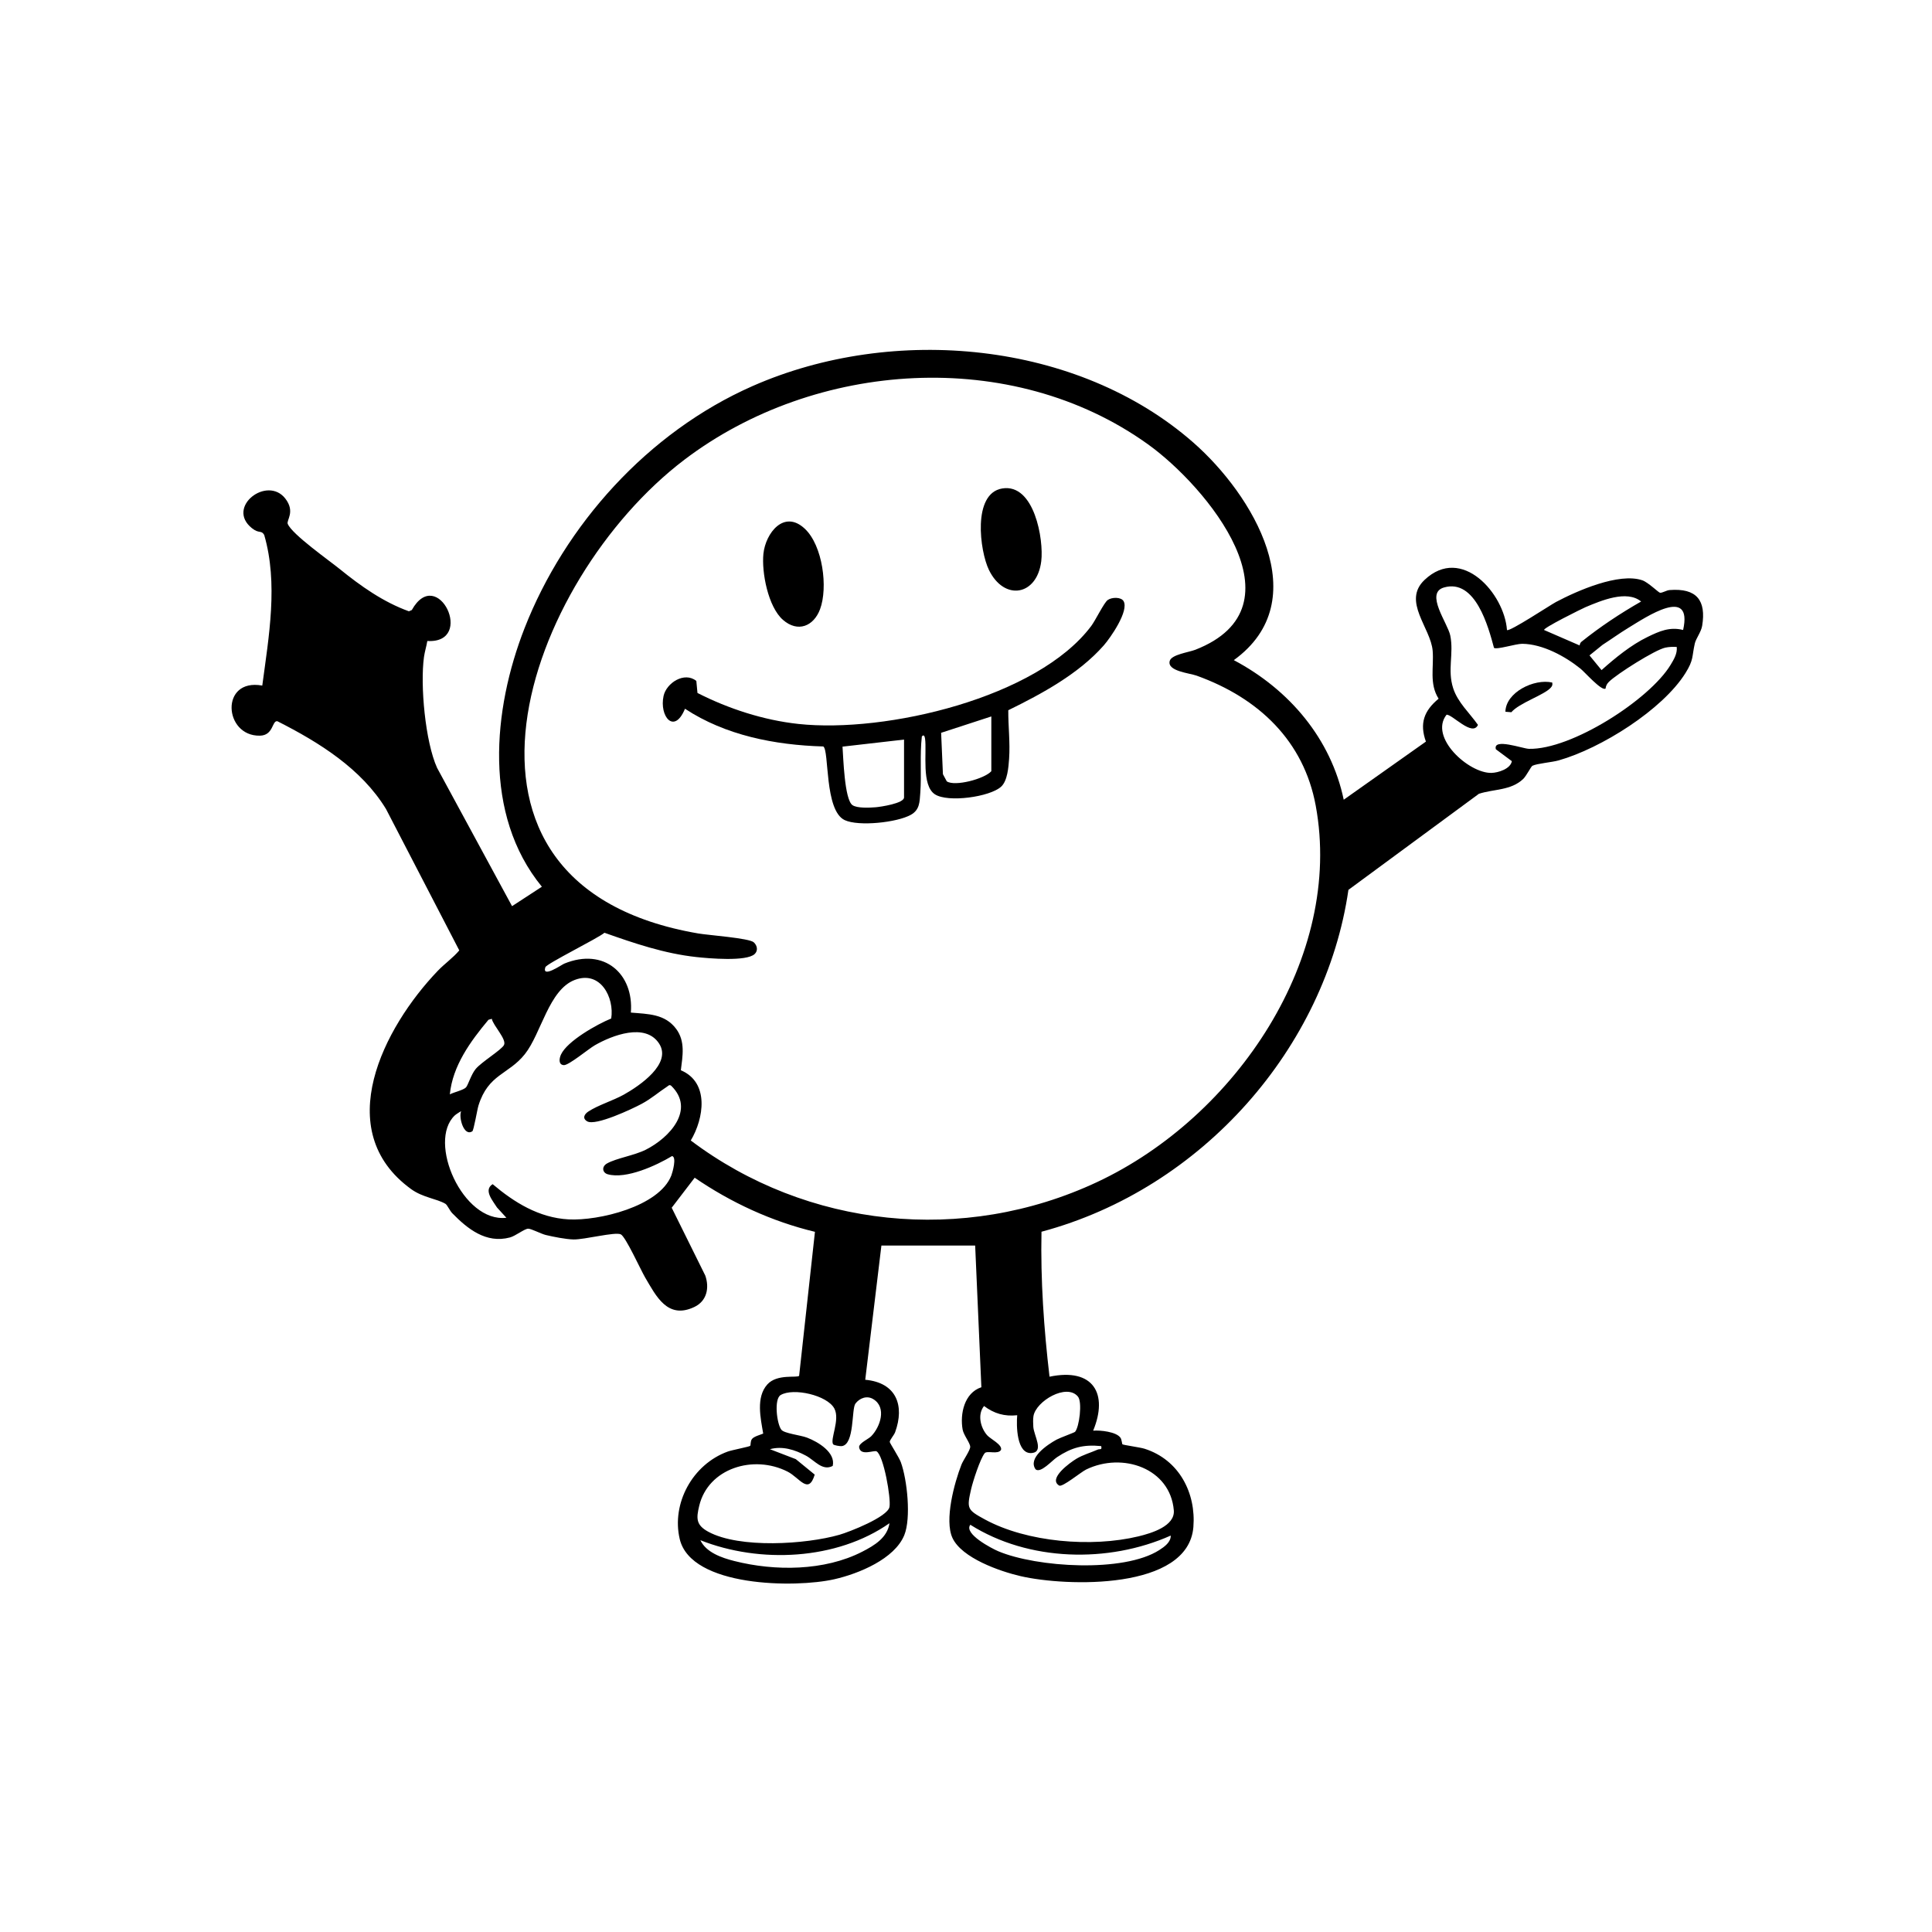 <svg width="650" height="650" viewBox="0 0 650 650" fill="none" xmlns="http://www.w3.org/2000/svg">
<g clip-path="url(#clip0_579_2898)">
<path d="M452.082 269.057L479.732 249.502C477.548 243.429 479.053 239.156 484.005 235.068C480.787 230.028 482.455 224.42 482.005 218.952C481.363 211.204 471.674 202.29 479.275 195.103C491.812 183.245 506.149 199.796 507.005 211.964C507.751 212.695 521.66 203.508 523.498 202.534C530.559 198.785 544.705 192.55 552.542 195.236C554.483 195.9 557.958 199.316 558.467 199.412C559.227 199.553 560.629 198.601 561.699 198.519C570.857 197.796 574.074 202.017 572.672 210.547C572.325 212.65 570.584 214.805 570.2 216.495C569.174 221.041 569.875 221.941 567.049 226.464C559.345 238.78 538.669 251.789 524.398 255.826C522.118 256.475 517.1 256.866 515.558 257.641C515.108 257.87 513.506 261.087 512.458 262.076C508.311 266.009 502.615 265.419 497.56 267.064L453.662 299.385C445.98 352.352 404.605 399.903 350.398 414.403C350.066 430.726 351.195 446.967 353.099 463.172C367.916 460.087 372.89 468.964 367.783 481.332C370.152 481.125 375.605 481.701 376.978 483.723C377.421 484.372 377.457 485.774 377.649 485.929C377.937 486.165 383.641 486.955 385.073 487.412C396.791 491.146 402.421 502.406 401.499 513.763C399.765 535.089 358.722 533.819 343.41 530.285C336.334 528.654 323.582 524.175 320.446 517.423C317.672 511.446 321.074 498.872 323.472 492.755C324.062 491.249 326.416 487.966 326.416 486.777C326.416 485.508 324.202 482.83 323.863 480.948C322.94 475.724 324.394 468.625 330.172 466.721L328.084 419.052H296.538L291.1 464.205C301.652 465.164 304.397 472.949 301.157 481.848C300.788 482.867 299.29 484.505 299.349 485.139C299.386 485.553 302.486 490.312 303.083 491.958C305.238 497.883 306.559 510.76 304.249 516.456C300.988 524.492 288.915 529.458 280.673 531.325C267.575 534.299 232.524 533.989 228.687 517.799C225.861 505.875 232.945 492.659 244.877 488.349C246.227 487.862 252.145 486.726 252.389 486.438C252.647 486.135 252.389 484.97 252.979 484.158C253.606 483.302 255.739 482.734 256.772 482.313C255.909 477.177 254.248 470.108 258.181 465.754C261.465 462.124 268.276 463.673 268.859 462.869L274.179 414.433C259.62 410.942 245.873 404.559 233.72 396.228L225.986 406.33L237.284 429.147C238.715 433.264 237.837 437.692 233.631 439.706C224.577 444.03 220.74 436.039 217.043 429.781C215.582 427.302 210.475 416.012 208.844 415.274C206.867 414.381 196.588 417.089 192.92 417.001C190.382 416.941 186.146 416.108 183.608 415.495C182.007 415.104 178.752 413.377 177.705 413.377C176.509 413.377 173.439 415.82 171.587 416.322C163.507 418.491 157.235 413.37 152.143 408.16C151.339 407.334 150.468 405.371 149.863 405.009C146.941 403.283 142.255 402.914 138.322 400.065C111.093 380.319 129.143 345.593 147.244 326.665C149.553 324.252 152.498 322.186 154.519 319.751L129.858 272.163C121.616 258.667 107.492 249.819 93.324 242.647C91.465 242.366 92.07 247.421 87.436 247.509C75.253 247.746 73.962 228.051 88.24 230.656C90.461 214.038 93.634 196.313 88.889 179.968C87.871 178.227 87.222 179.681 84.742 177.688C75.888 170.59 89.915 159.86 96.01 167.763C99.419 172.191 96.298 175.024 96.807 176.257C98.261 179.791 110.813 188.609 114.34 191.48C121.291 197.117 128.958 202.571 137.57 205.662L138.544 205.242C147.207 189.775 160.069 216.598 143.768 215.654C143.473 217.462 142.89 219.24 142.639 221.063C141.34 230.456 143.06 249.568 147.059 258.349L172.274 304.867L182.309 298.329C162.437 274.067 165.78 238.699 176.487 211.33C190.02 176.744 217.847 145.456 253.208 129.879C300.56 109.026 362.566 114.744 401.506 148.91C421.371 166.339 442.984 201.929 415.106 222.096C433.945 232.08 447.817 248.69 452.082 269.064V269.057ZM232.406 383.706C271.486 413.163 324.143 418.749 369.075 397.711C416.006 375.736 452.06 321.876 442.659 271.041C438.66 249.399 423.621 234.869 402.561 227.305C400.185 226.449 392.548 225.807 393.551 222.339C394.171 220.199 399.949 219.469 402.177 218.598C439.413 204.039 406 163.675 386.216 149.478C340.399 116.589 274.224 121.282 230.251 154.673C177.07 195.059 140.101 297.857 234.974 314.062C238.331 314.637 252.071 315.611 253.606 317.036C254.78 318.128 255.112 319.847 253.879 320.991C251.075 323.573 238.413 322.437 234.28 321.987C223.573 320.828 213.375 317.368 203.362 313.818C201.155 315.7 183.866 324.215 183.475 325.418C182.243 329.241 188.98 324.555 189.821 324.208C203.295 318.674 213.287 327.669 212.246 340.671C218.113 341.173 223.706 341.106 227.469 346.131C230.62 350.345 229.661 355.259 229.063 360.078C238.759 364.159 236.811 376.334 232.406 383.699V383.706ZM540.16 231.674C538.817 232.567 533.172 226.11 531.733 224.959C526.626 220.841 519.026 216.672 512.171 216.598C509.972 216.576 503.648 218.642 502.637 217.971C500.785 211.079 496.431 194.542 485.768 197.664C479.326 199.553 487.096 209.684 487.93 213.824C489.17 219.978 486.89 225.357 488.912 231.571C490.469 236.352 494.402 239.835 497.243 243.879C495.376 248.011 488.513 240.204 486.668 240.47C480.699 248.078 494.151 260.187 501.759 260.032C504.098 259.988 508.216 258.652 508.643 256.084L503.271 252.085C502.165 248.159 512.355 251.893 514.384 251.937C528.7 252.276 554.947 235.4 562.031 223.719C563.146 221.889 564.371 219.86 564.12 217.661C562.821 217.595 561.559 217.617 560.275 217.89C556.77 218.642 543.938 226.782 541.318 229.379C540.617 230.08 540.3 230.707 540.167 231.659L540.16 231.674ZM531.445 217.144C531.519 216.694 531.688 216.215 532.057 215.919C538.381 210.843 545.052 206.43 552.136 202.371C547.288 198.372 538.595 202.113 533.46 204.26C532.345 204.725 518.886 211.396 519.513 211.964L531.438 217.144H531.445ZM566.267 211.949C569.617 196.933 553.833 207.588 547.841 211.234C544.868 213.042 542.071 215.078 539.156 216.953L534.766 220.502L538.824 225.446C543.414 221.358 548.697 217.012 554.313 214.289C558.253 212.377 561.751 210.806 566.267 211.949ZM205.635 342.678C206.749 335.638 202.041 326.392 193.378 329.683C184.626 333.011 182.088 347.733 176.583 354.654C171.078 361.576 164.297 361.303 160.976 371.944C160.556 373.287 159.39 380.289 158.91 380.607C156.032 382.51 154.261 375.825 155.139 373.899C155.065 373.803 153.317 374.976 153.029 375.249C143.65 384.075 155.73 411.444 170.37 409.703L167.204 406.242C165.817 403.984 162.563 400.405 165.743 398.398C172.975 404.508 181.276 409.703 191.282 410.249C201.288 410.795 221.802 405.954 225.868 395.461C226.244 394.487 227.757 389.24 226.097 388.945C220.872 392.096 210.675 396.811 204.469 395.07C202.653 394.561 202.329 392.494 204.24 391.424C207.398 389.646 213.427 388.753 217.316 386.783C225.315 382.724 234 373.287 225.831 365.302C225.182 364.808 224.946 365.251 224.466 365.561C221.485 367.509 219.234 369.575 215.869 371.383C212.8 373.036 200.381 378.909 197.554 377.264C195.865 376.283 196.551 374.88 197.923 373.973C201.163 371.826 206.299 370.276 209.892 368.269C215.124 365.339 226.185 357.872 221.736 351.075C217.109 343.999 205.915 348.338 200.115 351.673C197.975 352.905 191.334 358.462 189.688 358.351C187.807 358.226 188.146 356.086 188.729 354.809C190.81 350.271 200.838 344.619 205.635 342.663V342.678ZM165.463 342.767L164.341 343.091C158.246 350.382 152.284 358.58 151.339 368.188C152.616 367.487 155.877 366.778 156.77 365.848C157.456 365.133 158.504 361.495 160.046 359.635C162.009 357.274 168.805 353.171 169.573 351.562C170.495 349.614 165.883 345.002 165.463 342.759V342.767ZM280.304 485.929C279.19 484.239 282.717 477.635 280.702 473.871C278.304 469.4 266.903 466.81 262.638 469.348C260.329 470.721 261.369 479.118 262.882 481.022C263.871 482.276 269.257 482.815 271.523 483.678C275.271 485.102 281.204 488.696 280.156 493.197C276.673 495.027 274.054 491.294 271.154 489.744C267.449 487.766 263.243 486.401 259.03 487.567L267.745 490.917L274.105 496.119C271.995 503.041 269.058 497.197 264.977 495.116C253.518 489.286 238.258 493.957 235.24 506.635C234.236 510.833 234.118 513.077 238.331 515.357C248.81 521.024 271.102 519.6 282.407 516.36C285.875 515.364 298.589 510.361 299.254 507.011C299.822 504.126 297.291 489.707 294.922 488.298C294.066 487.788 289.432 490.046 289.033 486.859C289.011 485.501 292.14 484.187 293.092 483.221C296.154 480.099 298.412 473.51 293.8 470.721C291.668 469.429 289.225 470.359 287.808 472.211C286.421 474.026 287.572 485.995 283.197 486.534C282.606 486.608 280.533 486.254 280.311 485.921L280.304 485.929ZM361.681 481.73C363.112 480.136 364.19 471.724 362.662 469.872C358.877 465.267 348.531 471.399 347.697 476.432C347.528 477.472 347.572 478.97 347.646 480.055C347.845 482.977 351.328 488.408 347.188 488.851C341.942 489.412 341.927 479.376 342.229 476.137C337.942 476.609 334.422 475.561 331.072 473.038C328.755 475.886 329.892 480.372 332.142 482.903C333.234 484.128 337.315 486.062 336.776 487.803C335.788 489.478 332.083 487.906 331.286 488.917C329.744 490.866 327.309 498.422 326.711 501.049C325.235 507.572 325.353 507.933 331.331 511.188C345.521 518.914 367.311 520.677 383.014 516.892C387.441 515.822 395.359 513.431 394.916 508.133C393.728 494.002 377.701 488.445 365.429 494.4C363.681 495.249 357.423 500.436 356.353 499.802C352.464 497.485 360.065 492.024 362.168 490.77C364.404 489.441 366.942 488.74 369.311 487.7C370.078 487.36 370.794 488.01 370.499 486.527C364.433 485.914 360.5 487.028 355.637 490.246C353.933 491.375 350.147 495.736 348.428 494.356C345.69 490.556 352.295 486.091 355.453 484.357C356.619 483.723 361.452 481.974 361.673 481.73H361.681ZM235.631 518.19C237.586 522.301 242.744 524.094 247.054 525.186C260.734 528.654 277.374 528.558 290.022 522.087C294.221 519.939 298.53 517.349 299.254 512.472C281.492 524.891 255.658 526.116 235.631 518.183V518.19ZM393.883 516.626C372.838 526.012 346.022 525.341 326.453 512.988C324.136 516.021 333.714 520.994 335.869 521.902C348.79 527.341 378.033 529.2 390.031 521.504C391.758 520.397 393.935 518.854 393.883 516.626Z" fill="black"/>
<path d="M377.996 202.217C379.944 205.471 373.598 214.591 371.326 217.167C362.936 226.671 350.672 233.349 339.226 238.95C339.19 244.366 339.883 249.871 339.5 255.302C339.3 258.091 338.968 262.703 336.814 264.674C333.006 268.142 318.838 270.097 314.514 267.219C309.954 264.194 311.85 253.206 311.23 248.55C311.127 247.79 310.817 246.941 310.145 247.783C309.422 254.04 310.086 260.497 309.621 266.747C309.393 269.839 309.422 272.451 306.471 274.119C301.844 276.731 288.894 278.111 284.193 275.919C277.294 272.695 279.042 252.432 276.984 251.14C260.676 250.668 244.028 247.399 230.458 238.448C226.791 247.333 221.773 240.905 223.249 234.146C224.208 229.763 230.266 225.852 234.273 229.091L234.657 233.143C245.032 238.426 256.846 242.293 268.601 243.562C298.073 246.742 349.07 234.744 367.149 210.585C368.603 208.636 371.436 202.741 372.691 201.862C374.122 200.859 377.177 200.851 377.996 202.217ZM333.522 241.038L316.632 246.543L317.237 260.467L318.528 262.873C321.221 264.696 331.191 262.069 333.522 259.464V241.038ZM304.154 248.823L283.455 251.199C283.721 254.771 284.097 268.902 286.776 270.857C288.311 271.979 292.605 271.75 294.568 271.595C296.295 271.455 304.154 270.282 304.154 268.289V248.823Z" fill="black"/>
<path d="M270.785 177.902C276.799 183.562 278.621 197.693 275.891 204.984C273.766 210.651 268.445 212.939 263.42 208.548C258.395 204.157 256.196 192.491 256.845 186.285C257.576 179.364 263.774 171.306 270.785 177.902Z" fill="black"/>
<path d="M337.184 164.339C347.995 162.554 351.205 181.577 350.319 188.816C348.888 200.482 337.834 202.305 332.705 191.723C329.65 185.421 327.06 166.007 337.184 164.339Z" fill="black"/>
<path d="M522.231 229.623C522.379 230.479 522.253 230.789 521.678 231.424C519.501 233.822 511.059 236.545 508.476 239.622L506.477 239.459C506.595 232.922 516.158 228.236 522.231 229.63V229.623Z" fill="black"/>
</g>
<defs>
<clipPath id="clip0_579_2898">
<rect width="495.08" height="415.068" fill="white" transform="translate(77.922 117.711)"/>
</clipPath>
</defs>
</svg>

